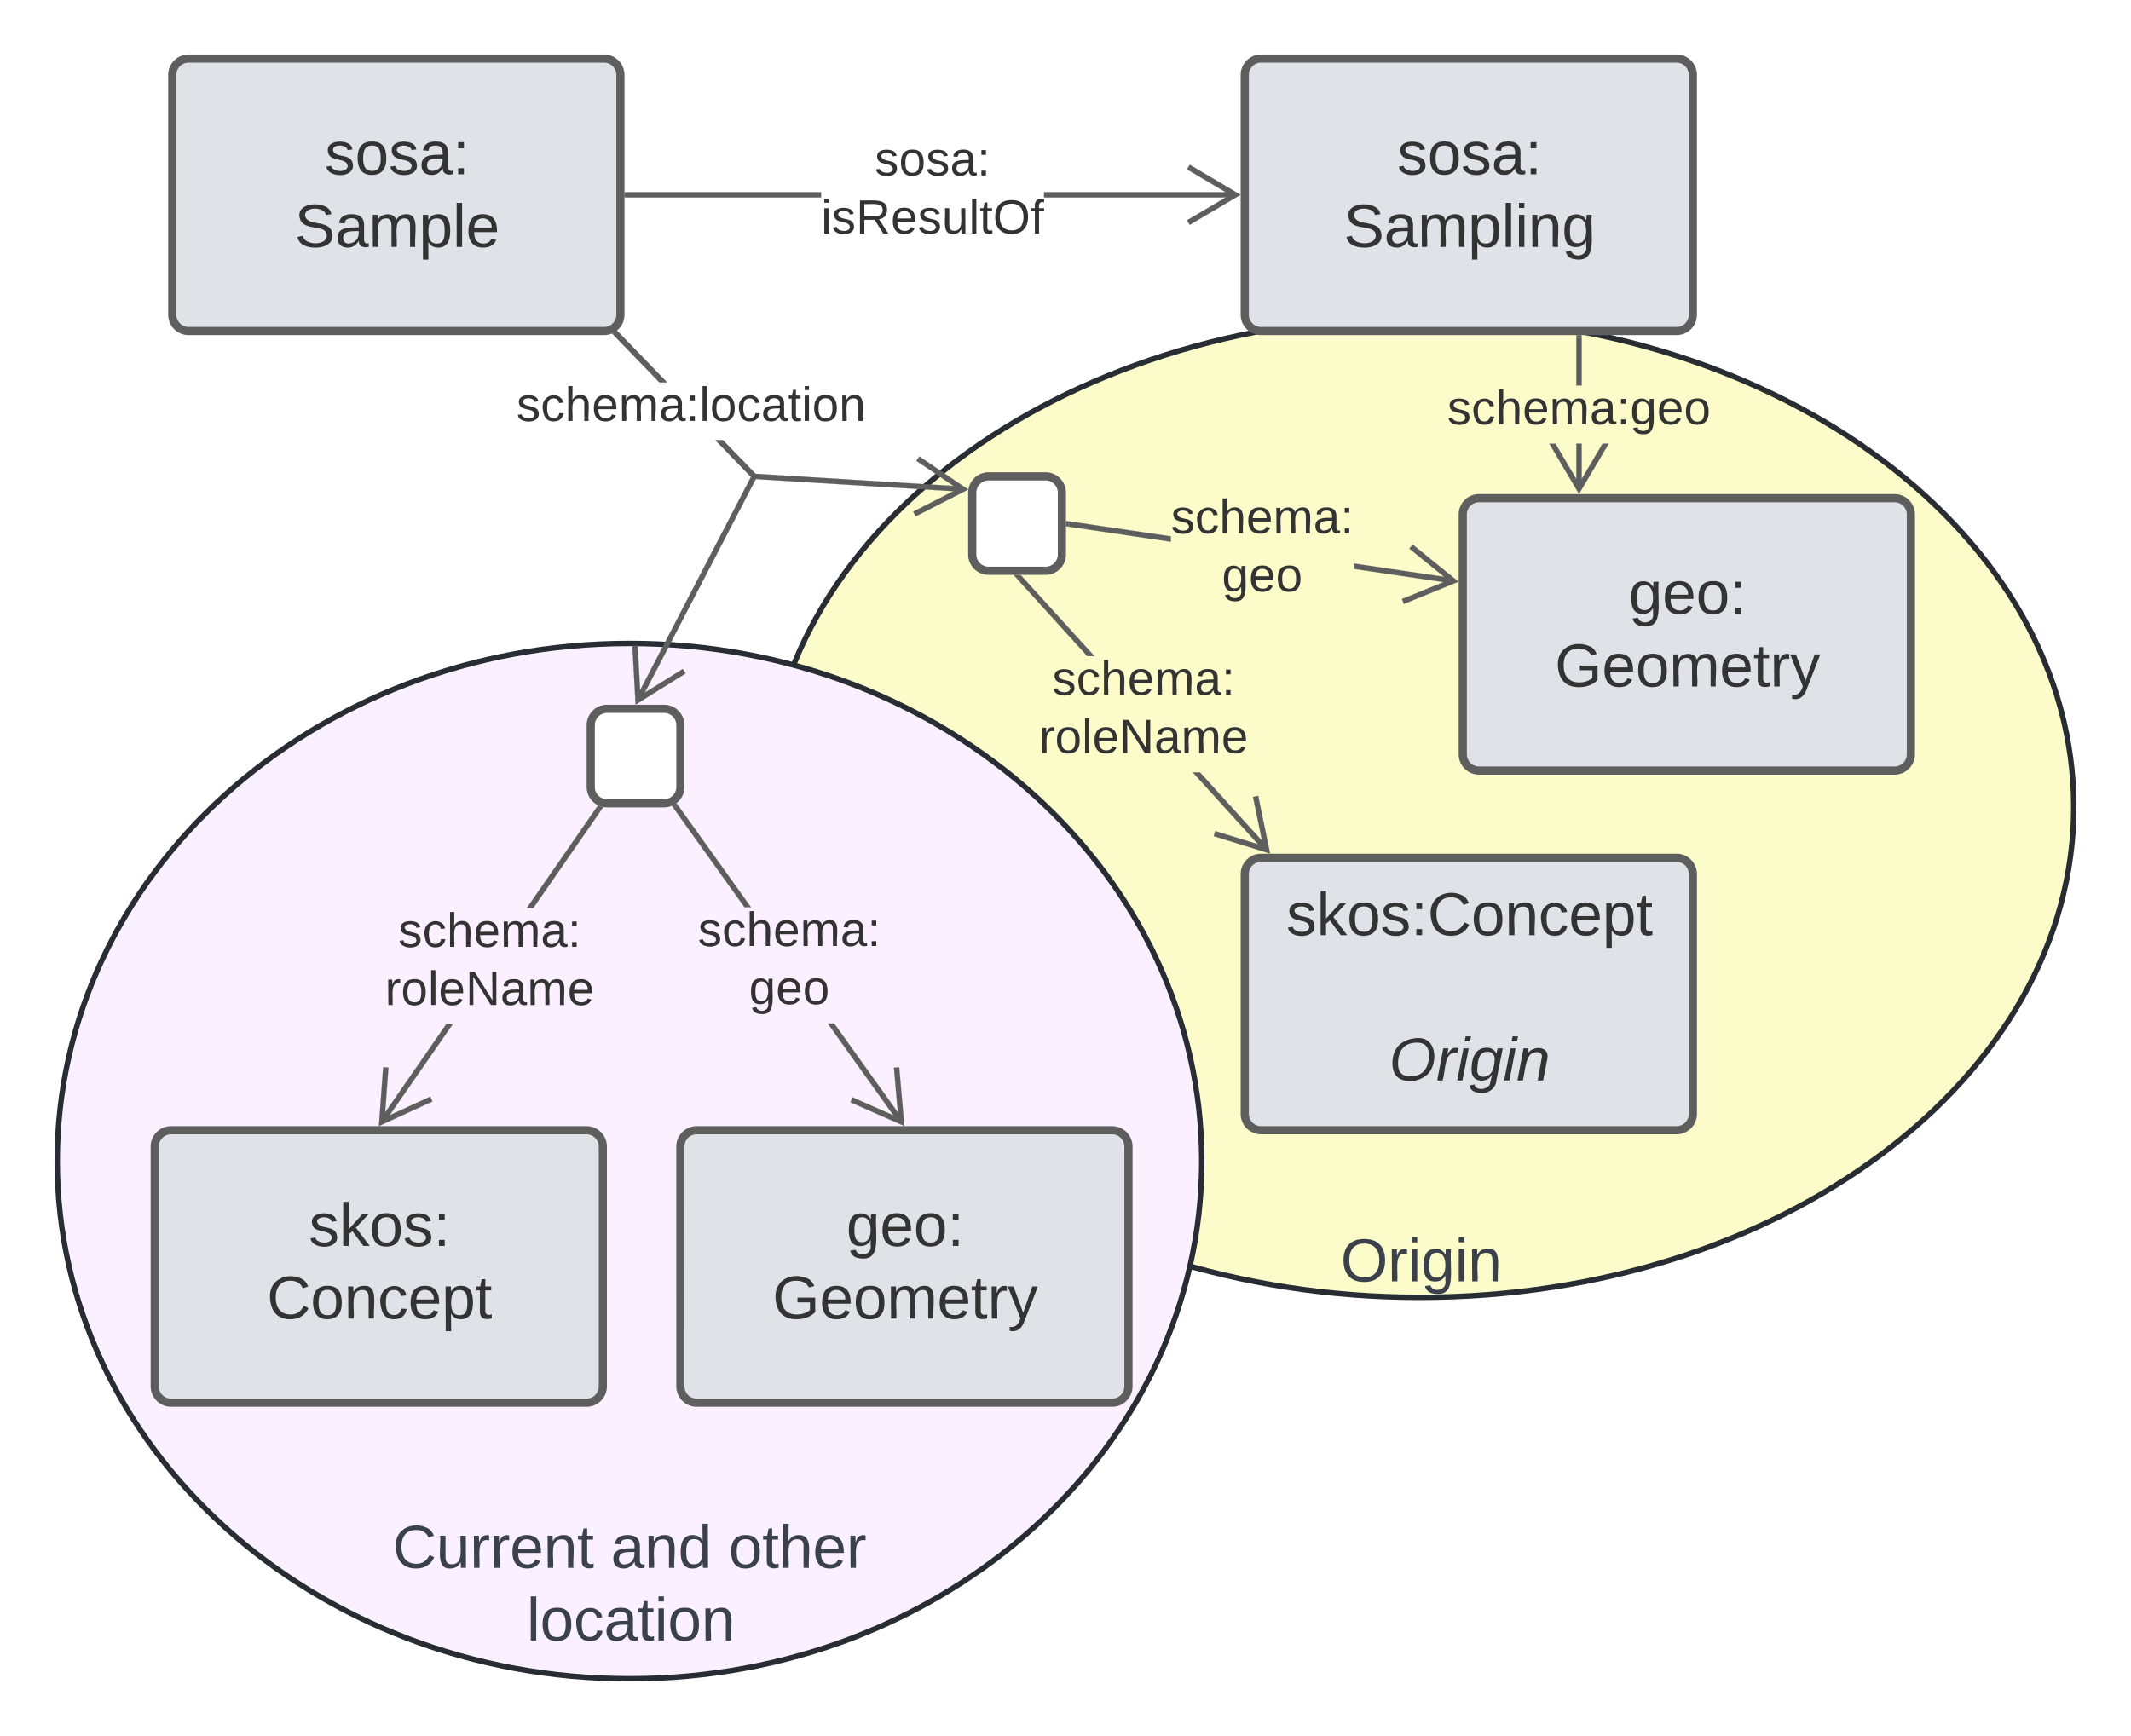 <svg xmlns="http://www.w3.org/2000/svg" xmlns:xlink="http://www.w3.org/1999/xlink" xmlns:lucid="lucid" width="782" height="637.17"><g transform="translate(-99 -843.833)" lucid:page-tab-id="1jr.oXSceHeA"><path d="M0 500h1000v1000H0z" fill="#fff"/><path d="M860 1140c0 99.4-107.45 180-240 180s-240-80.6-240-180 107.45-180 240-180 240 80.6 240 180z" stroke="#282c33" stroke-width="2" fill="#fcfcca"/><use xlink:href="#a" transform="matrix(1,0,0,1,385,965) translate(205.968 349.141)"/><path d="M540 1270c0 104.93-94.02 190-210 190s-210-85.07-210-190 94.02-190 210-190 210 85.07 210 190z" stroke="#282c33" stroke-width="2" fill="#fbf0ff"/><use xlink:href="#b" transform="matrix(1,0,0,1,125,1085) translate(118.091 334.28)"/><use xlink:href="#c" transform="matrix(1,0,0,1,125,1085) translate(198.153 334.28)"/><use xlink:href="#d" transform="matrix(1,0,0,1,125,1085) translate(241.363 334.28)"/><use xlink:href="#e" transform="matrix(1,0,0,1,125,1085) translate(167.295 360.947)"/><path d="M162.22 871.33a6 6 0 0 1 6-6h152.45a6 6 0 0 1 6 6v88a6 6 0 0 1-6 6H168.22a6 6 0 0 1-6-6z" stroke="#5e5e5e" stroke-width="3" fill="#dfe3e8"/><use xlink:href="#f" transform="matrix(1,0,0,1,167.222,870.333) translate(50.957 37.465)"/><use xlink:href="#g" transform="matrix(1,0,0,1,167.222,870.333) translate(39.907 64.132)"/><path d="M555.78 871.33a6 6 0 0 1 6-6h152.44a6 6 0 0 1 6 6v88a6 6 0 0 1-6 6H561.78a6 6 0 0 1-6-6z" stroke="#5e5e5e" stroke-width="3" fill="#dfe3e8"/><use xlink:href="#f" transform="matrix(1,0,0,1,560.778,870.333) translate(50.957 37.465)"/><use xlink:href="#h" transform="matrix(1,0,0,1,560.778,870.333) translate(31.296 64.132)"/><path d="M400.3 916.3h-71.13v-1.94h71.14zm152.16 0h-70.32v-1.94h70.32z" stroke="#5e5e5e" stroke-width=".05" fill="#5e5e5e"/><path d="M329.2 916.3h-1.03v-1.94h1.02z" fill="#5e5e5e"/><path stroke="#5e5e5e" stroke-width=".05" fill="#5e5e5e"/><path d="M554.23 915.33l-18.63 11.02-1-1.68 15.8-9.34-15.8-9.34 1-1.7z" stroke="#5e5e5e" stroke-width=".05" fill="#5e5e5e"/><use xlink:href="#i" transform="matrix(1,0,0,1,400.309,894) translate(19.684 14.222)"/><use xlink:href="#j" transform="matrix(1,0,0,1,400.309,894) translate(0.005 35.556)"/><path d="M635.78 1032.67a6 6 0 0 1 6-6h152.44a6 6 0 0 1 6 6v88a6 6 0 0 1-6 6H641.78a6 6 0 0 1-6-6z" stroke="#5e5e5e" stroke-width="3" fill="#dfe3e8"/><use xlink:href="#k" transform="matrix(1,0,0,1,640.778,1031.667) translate(55.895 37.465)"/><use xlink:href="#l" transform="matrix(1,0,0,1,640.778,1031.667) translate(28.796 64.132)"/><path d="M679.42 1023.35h-1.95v-16.68h1.95zm0-38.02h-1.95v-17.5h1.95z" stroke="#5e5e5e" stroke-width=".05" fill="#5e5e5e"/><path d="M679.42 967.86h-1.95v-1.03h1.95z" fill="#5e5e5e"/><path stroke="#5e5e5e" stroke-width=".05" fill="#5e5e5e"/><path d="M678.44 1025.12l-10.9-18.45h2.26l8.64 14.62 8.65-14.63h2.26z" stroke="#5e5e5e" stroke-width=".05" fill="#5e5e5e"/><use xlink:href="#m" transform="matrix(1,0,0,1,630.074,985.333) translate(0.005 14.222)"/><path d="M455.78 1024.67a6 6 0 0 1 6-6h20.9a6 6 0 0 1 6 6v22.66a6 6 0 0 1-6 6h-20.9a6 6 0 0 1-6-6z" stroke="#5e5e5e" stroke-width="3" fill="#fff"/><path d="M376.2 1017.72l76.4 4.7-.1 1.93-77.16-4.73-13.72-14.18h2.7zm-32.52-33.6h-2.7l-16.44-17 1.4-1.35z" stroke="#5e5e5e" stroke-width=".05" fill="#5e5e5e"/><path d="M325.95 965.8l-1.4 1.35-.92-.95.44-.18 1-.62.28-.23z" fill="#5e5e5e"/><path stroke="#5e5e5e" stroke-width=".05" fill="#5e5e5e"/><path d="M454.32 1023.5l-19.28 9.85-.9-1.74 16.35-8.34-15.2-10.3 1.1-1.6z" stroke="#5e5e5e" stroke-width=".05" fill="#5e5e5e"/><use xlink:href="#n" transform="matrix(1,0,0,1,288.525,984.106) translate(0.005 14.222)"/><path d="M555.78 1164.67a6 6 0 0 1 6-6h152.44a6 6 0 0 1 6 6v88a6 6 0 0 1-6 6H561.78a6 6 0 0 1-6-6z" stroke="#5e5e5e" stroke-width="3" fill="#dfe3e8"/><use xlink:href="#o" transform="matrix(1,0,0,1,560.778,1163.667) translate(10.247 23.403)"/><use xlink:href="#p" transform="matrix(1,0,0,1,560.778,1163.667) translate(77.5 50.069)"/><use xlink:href="#q" transform="matrix(1,0,0,1,560.778,1163.667) translate(47.963 76.736)"/><path d="M564.6 1155.16l-1.43 1.32-26.46-29.15h2.65zm-63.98-70.5H498l-25.83-28.43 1.45-1.3z" stroke="#5e5e5e" stroke-width=".05" fill="#5e5e5e"/><path d="M473.63 1054.94l-1.44 1.3-1.3-1.4h2.64z" fill="#5e5e5e"/><path stroke="#5e5e5e" stroke-width=".05" fill="#5e5e5e"/><path d="M565.08 1157.13l-20.7-6.4.6-1.85 17.52 5.4-3.7-17.96 1.9-.4z" stroke="#5e5e5e" stroke-width=".05" fill="#5e5e5e"/><use xlink:href="#r" transform="matrix(1,0,0,1,480.247,1084.667) translate(4.869 14.222)"/><use xlink:href="#s" transform="matrix(1,0,0,1,480.247,1084.667) translate(0.005 35.556)"/><path d="M632.62 1056.1l-.28 1.93-36.56-5.4v-1.98zm-103.95-15.4v1.98l-37.66-5.57.3-1.92z" stroke="#5e5e5e" stroke-width=".05" fill="#5e5e5e"/><path d="M491.32 1035.2l-.28 1.9-.87-.1v-2z" fill="#5e5e5e"/><path stroke="#5e5e5e" stroke-width=".05" fill="#5e5e5e"/><path d="M634.23 1057.33l-20.05 8.17-.73-1.8 17-6.93-14.27-11.56 1.23-1.5z" stroke="#5e5e5e" stroke-width=".05" fill="#5e5e5e"/><use xlink:href="#r" transform="matrix(1,0,0,1,528.667,1025.333) translate(0.005 14.222)"/><use xlink:href="#t" transform="matrix(1,0,0,1,528.667,1025.333) translate(18.746 35.556)"/><path d="M348.67 1264.67a6 6 0 0 1 6-6H507.1a6 6 0 0 1 6 6v88a6 6 0 0 1-6 6H354.68a6 6 0 0 1-6-6z" stroke="#5e5e5e" stroke-width="3" fill="#dfe3e8"/><use xlink:href="#k" transform="matrix(1,0,0,1,353.667,1263.667) translate(55.895 37.465)"/><use xlink:href="#l" transform="matrix(1,0,0,1,353.667,1263.667) translate(28.796 64.132)"/><path d="M315.78 1110a6 6 0 0 1 6-6h20.9a6 6 0 0 1 6 6v22.67a6 6 0 0 1-6 6h-20.9a6 6 0 0 1-6-6z" stroke="#5e5e5e" stroke-width="3" fill="#fff"/><path d="M376.97 1018.5l-43.04 82.84-1.74-.9 42.4-81.6-12.98-13.4h2.7zm-33.3-34.4h-2.7l-16.44-16.97 1.4-1.36z" stroke="#5e5e5e" stroke-width=".05" fill="#5e5e5e"/><path d="M325.95 965.8l-1.4 1.35-.92-.95.44-.18 1-.62.28-.23z" fill="#5e5e5e"/><path stroke="#5e5e5e" stroke-width=".05" fill="#5e5e5e"/><path d="M334 1099.06l15.58-9.7 1.04 1.64-18.38 11.46-1.18-21.62 1.94-.1z" stroke="#5e5e5e" stroke-width=".05" fill="#5e5e5e"/><path d="M155.78 1264.67a6 6 0 0 1 6-6h152.44a6 6 0 0 1 6 6v88a6 6 0 0 1-6 6H161.78a6 6 0 0 1-6-6z" stroke="#5e5e5e" stroke-width="3" fill="#dfe3e8"/><g><use xlink:href="#u" transform="matrix(1,0,0,1,160.778,1263.667) translate(51.574 37.465)"/><use xlink:href="#v" transform="matrix(1,0,0,1,160.778,1263.667) translate(36.173 64.132)"/></g><path d="M239.84 1256.23l-1.6-1.1 24.48-35.32h2.38zm79.8-115.07l-24.95 35.98h-2.4l25.74-37.1z" stroke="#5e5e5e" stroke-width=".05" fill="#5e5e5e"/><path d="M319.46 1139.8l.96.24-.8 1.14-1.6-1.1.47-.68z" fill="#5e5e5e"/><path stroke="#5e5e5e" stroke-width=".05" fill="#5e5e5e"/><path d="M241.54 1235.67l-1.33 18.3 16.7-7.65.8 1.78-19.67 9.03 1.56-21.6z" stroke="#5e5e5e" stroke-width=".05" fill="#5e5e5e"/><g><use xlink:href="#r" transform="matrix(1,0,0,1,240.285,1177.142) translate(4.869 14.222)"/><use xlink:href="#s" transform="matrix(1,0,0,1,240.285,1177.142) translate(0.005 35.556)"/></g><path d="M430.62 1255.12l-1.58 1.14-26.3-36.78h2.38zm-56.03-78.3h-2.4l-25.98-36.3 1.58-1.14z" stroke="#5e5e5e" stroke-width=".05" fill="#5e5e5e"/><path d="M347.82 1139.4l-1.6 1.14-.68-.97.53-.22 1-.6.17-.15z" fill="#5e5e5e"/><path stroke="#5e5e5e" stroke-width=".05" fill="#5e5e5e"/><path d="M430.86 1257.13l-19.8-8.74.78-1.8 16.8 7.4-1.6-18.27 1.94-.17z" stroke="#5e5e5e" stroke-width=".05" fill="#5e5e5e"/><g><use xlink:href="#r" transform="matrix(1,0,0,1,355.104,1176.817) translate(0.005 14.222)"/><use xlink:href="#t" transform="matrix(1,0,0,1,355.104,1176.817) translate(18.746 35.556)"/></g><defs><path fill="#3a414a" d="M140-251c81 0 123 46 123 126C263-46 219 4 140 4 59 4 17-45 17-125s42-126 123-126zm0 227c63 0 89-41 89-101s-29-99-89-99c-61 0-89 39-89 99S79-25 140-24" id="w"/><path fill="#3a414a" d="M114-163C36-179 61-72 57 0H25l-1-190h30c1 12-1 29 2 39 6-27 23-49 58-41v29" id="x"/><path fill="#3a414a" d="M24-231v-30h32v30H24zM24 0v-190h32V0H24" id="y"/><path fill="#3a414a" d="M177-190C167-65 218 103 67 71c-23-6-38-20-44-43l32-5c15 47 100 32 89-28v-30C133-14 115 1 83 1 29 1 15-40 15-95c0-56 16-97 71-98 29-1 48 16 59 35 1-10 0-23 2-32h30zM94-22c36 0 50-32 50-73 0-42-14-75-50-75-39 0-46 34-46 75s6 73 46 73" id="z"/><path fill="#3a414a" d="M117-194c89-4 53 116 60 194h-32v-121c0-31-8-49-39-48C34-167 62-67 57 0H25l-1-190h30c1 10-1 24 2 32 11-22 29-35 61-36" id="A"/><g id="a"><use transform="matrix(0.062,0,0,0.062,0,0)" xlink:href="#w"/><use transform="matrix(0.062,0,0,0.062,17.284,0)" xlink:href="#x"/><use transform="matrix(0.062,0,0,0.062,24.63,0)" xlink:href="#y"/><use transform="matrix(0.062,0,0,0.062,29.506,0)" xlink:href="#z"/><use transform="matrix(0.062,0,0,0.062,41.852,0)" xlink:href="#y"/><use transform="matrix(0.062,0,0,0.062,46.728,0)" xlink:href="#A"/></g><path fill="#3a414a" d="M212-179c-10-28-35-45-73-45-59 0-87 40-87 99 0 60 29 101 89 101 43 0 62-24 78-52l27 14C228-24 195 4 139 4 59 4 22-46 18-125c-6-104 99-153 187-111 19 9 31 26 39 46" id="B"/><path fill="#3a414a" d="M84 4C-5 8 30-112 23-190h32v120c0 31 7 50 39 49 72-2 45-101 50-169h31l1 190h-30c-1-10 1-25-2-33-11 22-28 36-60 37" id="C"/><path fill="#3a414a" d="M100-194c63 0 86 42 84 106H49c0 40 14 67 53 68 26 1 43-12 49-29l28 8c-11 28-37 45-77 45C44 4 14-33 15-96c1-61 26-98 85-98zm52 81c6-60-76-77-97-28-3 7-6 17-6 28h103" id="D"/><path fill="#3a414a" d="M59-47c-2 24 18 29 38 22v24C64 9 27 4 27-40v-127H5v-23h24l9-43h21v43h35v23H59v120" id="E"/><g id="b"><use transform="matrix(0.062,0,0,0.062,0,0)" xlink:href="#B"/><use transform="matrix(0.062,0,0,0.062,15.988,0)" xlink:href="#C"/><use transform="matrix(0.062,0,0,0.062,28.333,0)" xlink:href="#x"/><use transform="matrix(0.062,0,0,0.062,35.679,0)" xlink:href="#x"/><use transform="matrix(0.062,0,0,0.062,43.025,0)" xlink:href="#D"/><use transform="matrix(0.062,0,0,0.062,55.37,0)" xlink:href="#A"/><use transform="matrix(0.062,0,0,0.062,67.716,0)" xlink:href="#E"/></g><path fill="#3a414a" d="M141-36C126-15 110 5 73 4 37 3 15-17 15-53c-1-64 63-63 125-63 3-35-9-54-41-54-24 1-41 7-42 31l-33-3c5-37 33-52 76-52 45 0 72 20 72 64v82c-1 20 7 32 28 27v20c-31 9-61-2-59-35zM48-53c0 20 12 33 32 33 41-3 63-29 60-74-43 2-92-5-92 41" id="F"/><path fill="#3a414a" d="M85-194c31 0 48 13 60 33l-1-100h32l1 261h-30c-2-10 0-23-3-31C134-8 116 4 85 4 32 4 16-35 15-94c0-66 23-100 70-100zm9 24c-40 0-46 34-46 75 0 40 6 74 45 74 42 0 51-32 51-76 0-42-9-74-50-73" id="G"/><g id="c"><use transform="matrix(0.062,0,0,0.062,0,0)" xlink:href="#F"/><use transform="matrix(0.062,0,0,0.062,12.346,0)" xlink:href="#A"/><use transform="matrix(0.062,0,0,0.062,24.691,0)" xlink:href="#G"/></g><path fill="#3a414a" d="M100-194c62-1 85 37 85 99 1 63-27 99-86 99S16-35 15-95c0-66 28-99 85-99zM99-20c44 1 53-31 53-75 0-43-8-75-51-75s-53 32-53 75 10 74 51 75" id="H"/><path fill="#3a414a" d="M106-169C34-169 62-67 57 0H25v-261h32l-1 103c12-21 28-36 61-36 89 0 53 116 60 194h-32v-121c2-32-8-49-39-48" id="I"/><g id="d"><use transform="matrix(0.062,0,0,0.062,0,0)" xlink:href="#H"/><use transform="matrix(0.062,0,0,0.062,12.346,0)" xlink:href="#E"/><use transform="matrix(0.062,0,0,0.062,18.519,0)" xlink:href="#I"/><use transform="matrix(0.062,0,0,0.062,30.864,0)" xlink:href="#D"/><use transform="matrix(0.062,0,0,0.062,43.21,0)" xlink:href="#x"/></g><path fill="#3a414a" d="M24 0v-261h32V0H24" id="J"/><path fill="#3a414a" d="M96-169c-40 0-48 33-48 73s9 75 48 75c24 0 41-14 43-38l32 2c-6 37-31 61-74 61-59 0-76-41-82-99-10-93 101-131 147-64 4 7 5 14 7 22l-32 3c-4-21-16-35-41-35" id="K"/><g id="e"><use transform="matrix(0.062,0,0,0.062,0,0)" xlink:href="#J"/><use transform="matrix(0.062,0,0,0.062,4.877,0)" xlink:href="#H"/><use transform="matrix(0.062,0,0,0.062,17.222,0)" xlink:href="#K"/><use transform="matrix(0.062,0,0,0.062,28.333,0)" xlink:href="#F"/><use transform="matrix(0.062,0,0,0.062,40.679,0)" xlink:href="#E"/><use transform="matrix(0.062,0,0,0.062,46.852,0)" xlink:href="#y"/><use transform="matrix(0.062,0,0,0.062,51.728,0)" xlink:href="#H"/><use transform="matrix(0.062,0,0,0.062,64.074,0)" xlink:href="#A"/></g><path fill="#333" d="M135-143c-3-34-86-38-87 0 15 53 115 12 119 90S17 21 10-45l28-5c4 36 97 45 98 0-10-56-113-15-118-90-4-57 82-63 122-42 12 7 21 19 24 35" id="L"/><path fill="#333" d="M100-194c62-1 85 37 85 99 1 63-27 99-86 99S16-35 15-95c0-66 28-99 85-99zM99-20c44 1 53-31 53-75 0-43-8-75-51-75s-53 32-53 75 10 74 51 75" id="M"/><path fill="#333" d="M141-36C126-15 110 5 73 4 37 3 15-17 15-53c-1-64 63-63 125-63 3-35-9-54-41-54-24 1-41 7-42 31l-33-3c5-37 33-52 76-52 45 0 72 20 72 64v82c-1 20 7 32 28 27v20c-31 9-61-2-59-35zM48-53c0 20 12 33 32 33 41-3 63-29 60-74-43 2-92-5-92 41" id="N"/><path fill="#333" d="M33-154v-36h34v36H33zM33 0v-36h34V0H33" id="O"/><g id="f"><use transform="matrix(0.062,0,0,0.062,0,0)" xlink:href="#L"/><use transform="matrix(0.062,0,0,0.062,11.111,0)" xlink:href="#M"/><use transform="matrix(0.062,0,0,0.062,23.457,0)" xlink:href="#L"/><use transform="matrix(0.062,0,0,0.062,34.568,0)" xlink:href="#N"/><use transform="matrix(0.062,0,0,0.062,46.914,0)" xlink:href="#O"/></g><path fill="#333" d="M185-189c-5-48-123-54-124 2 14 75 158 14 163 119 3 78-121 87-175 55-17-10-28-26-33-46l33-7c5 56 141 63 141-1 0-78-155-14-162-118-5-82 145-84 179-34 5 7 8 16 11 25" id="P"/><path fill="#333" d="M210-169c-67 3-38 105-44 169h-31v-121c0-29-5-50-35-48C34-165 62-65 56 0H25l-1-190h30c1 10-1 24 2 32 10-44 99-50 107 0 11-21 27-35 58-36 85-2 47 119 55 194h-31v-121c0-29-5-49-35-48" id="Q"/><path fill="#333" d="M115-194c55 1 70 41 70 98S169 2 115 4C84 4 66-9 55-30l1 105H24l-1-265h31l2 30c10-21 28-34 59-34zm-8 174c40 0 45-34 45-75s-6-73-45-74c-42 0-51 32-51 76 0 43 10 73 51 73" id="R"/><path fill="#333" d="M24 0v-261h32V0H24" id="S"/><path fill="#333" d="M100-194c63 0 86 42 84 106H49c0 40 14 67 53 68 26 1 43-12 49-29l28 8c-11 28-37 45-77 45C44 4 14-33 15-96c1-61 26-98 85-98zm52 81c6-60-76-77-97-28-3 7-6 17-6 28h103" id="T"/><g id="g"><use transform="matrix(0.062,0,0,0.062,0,0)" xlink:href="#P"/><use transform="matrix(0.062,0,0,0.062,14.815,0)" xlink:href="#N"/><use transform="matrix(0.062,0,0,0.062,27.16,0)" xlink:href="#Q"/><use transform="matrix(0.062,0,0,0.062,45.617,0)" xlink:href="#R"/><use transform="matrix(0.062,0,0,0.062,57.963,0)" xlink:href="#S"/><use transform="matrix(0.062,0,0,0.062,62.84,0)" xlink:href="#T"/></g><path fill="#333" d="M24-231v-30h32v30H24zM24 0v-190h32V0H24" id="U"/><path fill="#333" d="M117-194c89-4 53 116 60 194h-32v-121c0-31-8-49-39-48C34-167 62-67 57 0H25l-1-190h30c1 10-1 24 2 32 11-22 29-35 61-36" id="V"/><path fill="#333" d="M177-190C167-65 218 103 67 71c-23-6-38-20-44-43l32-5c15 47 100 32 89-28v-30C133-14 115 1 83 1 29 1 15-40 15-95c0-56 16-97 71-98 29-1 48 16 59 35 1-10 0-23 2-32h30zM94-22c36 0 50-32 50-73 0-42-14-75-50-75-39 0-46 34-46 75s6 73 46 73" id="W"/><g id="h"><use transform="matrix(0.062,0,0,0.062,0,0)" xlink:href="#P"/><use transform="matrix(0.062,0,0,0.062,14.815,0)" xlink:href="#N"/><use transform="matrix(0.062,0,0,0.062,27.16,0)" xlink:href="#Q"/><use transform="matrix(0.062,0,0,0.062,45.617,0)" xlink:href="#R"/><use transform="matrix(0.062,0,0,0.062,57.963,0)" xlink:href="#S"/><use transform="matrix(0.062,0,0,0.062,62.84,0)" xlink:href="#U"/><use transform="matrix(0.062,0,0,0.062,67.716,0)" xlink:href="#V"/><use transform="matrix(0.062,0,0,0.062,80.062,0)" xlink:href="#W"/></g><g id="i"><use transform="matrix(0.049,0,0,0.049,0,0)" xlink:href="#L"/><use transform="matrix(0.049,0,0,0.049,8.889,0)" xlink:href="#M"/><use transform="matrix(0.049,0,0,0.049,18.765,0)" xlink:href="#L"/><use transform="matrix(0.049,0,0,0.049,27.654,0)" xlink:href="#N"/><use transform="matrix(0.049,0,0,0.049,37.531,0)" xlink:href="#O"/></g><path fill="#333" d="M233-177c-1 41-23 64-60 70L243 0h-38l-65-103H63V0H30v-248c88 3 205-21 203 71zM63-129c60-2 137 13 137-47 0-61-80-42-137-45v92" id="X"/><path fill="#333" d="M84 4C-5 8 30-112 23-190h32v120c0 31 7 50 39 49 72-2 45-101 50-169h31l1 190h-30c-1-10 1-25-2-33-11 22-28 36-60 37" id="Y"/><path fill="#333" d="M59-47c-2 24 18 29 38 22v24C64 9 27 4 27-40v-127H5v-23h24l9-43h21v43h35v23H59v120" id="Z"/><path fill="#333" d="M140-251c81 0 123 46 123 126C263-46 219 4 140 4 59 4 17-45 17-125s42-126 123-126zm0 227c63 0 89-41 89-101s-29-99-89-99c-61 0-89 39-89 99S79-25 140-24" id="aa"/><path fill="#333" d="M101-234c-31-9-42 10-38 44h38v23H63V0H32v-167H5v-23h27c-7-52 17-82 69-68v24" id="ab"/><g id="j"><use transform="matrix(0.049,0,0,0.049,0,0)" xlink:href="#U"/><use transform="matrix(0.049,0,0,0.049,3.901,0)" xlink:href="#L"/><use transform="matrix(0.049,0,0,0.049,12.79,0)" xlink:href="#X"/><use transform="matrix(0.049,0,0,0.049,25.58,0)" xlink:href="#T"/><use transform="matrix(0.049,0,0,0.049,35.457,0)" xlink:href="#L"/><use transform="matrix(0.049,0,0,0.049,44.346,0)" xlink:href="#Y"/><use transform="matrix(0.049,0,0,0.049,54.222,0)" xlink:href="#S"/><use transform="matrix(0.049,0,0,0.049,58.123,0)" xlink:href="#Z"/><use transform="matrix(0.049,0,0,0.049,63.062,0)" xlink:href="#aa"/><use transform="matrix(0.049,0,0,0.049,76.889,0)" xlink:href="#ab"/></g><g id="k"><use transform="matrix(0.062,0,0,0.062,0,0)" xlink:href="#W"/><use transform="matrix(0.062,0,0,0.062,12.346,0)" xlink:href="#T"/><use transform="matrix(0.062,0,0,0.062,24.691,0)" xlink:href="#M"/><use transform="matrix(0.062,0,0,0.062,37.037,0)" xlink:href="#O"/></g><path fill="#333" d="M143 4C61 4 22-44 18-125c-5-107 100-154 193-111 17 8 29 25 37 43l-32 9c-13-25-37-40-76-40-61 0-88 39-88 99 0 61 29 100 91 101 35 0 62-11 79-27v-45h-74v-28h105v86C228-13 192 4 143 4" id="ac"/><path fill="#333" d="M114-163C36-179 61-72 57 0H25l-1-190h30c1 12-1 29 2 39 6-27 23-49 58-41v29" id="ad"/><path fill="#333" d="M179-190L93 31C79 59 56 82 12 73V49c39 6 53-20 64-50L1-190h34L92-34l54-156h33" id="ae"/><g id="l"><use transform="matrix(0.062,0,0,0.062,0,0)" xlink:href="#ac"/><use transform="matrix(0.062,0,0,0.062,17.284,0)" xlink:href="#T"/><use transform="matrix(0.062,0,0,0.062,29.63,0)" xlink:href="#M"/><use transform="matrix(0.062,0,0,0.062,41.975,0)" xlink:href="#Q"/><use transform="matrix(0.062,0,0,0.062,60.432,0)" xlink:href="#T"/><use transform="matrix(0.062,0,0,0.062,72.778,0)" xlink:href="#Z"/><use transform="matrix(0.062,0,0,0.062,78.951,0)" xlink:href="#ad"/><use transform="matrix(0.062,0,0,0.062,86.296,0)" xlink:href="#ae"/></g><path fill="#333" d="M96-169c-40 0-48 33-48 73s9 75 48 75c24 0 41-14 43-38l32 2c-6 37-31 61-74 61-59 0-76-41-82-99-10-93 101-131 147-64 4 7 5 14 7 22l-32 3c-4-21-16-35-41-35" id="af"/><path fill="#333" d="M106-169C34-169 62-67 57 0H25v-261h32l-1 103c12-21 28-36 61-36 89 0 53 116 60 194h-32v-121c2-32-8-49-39-48" id="ag"/><g id="m"><use transform="matrix(0.049,0,0,0.049,0,0)" xlink:href="#L"/><use transform="matrix(0.049,0,0,0.049,8.889,0)" xlink:href="#af"/><use transform="matrix(0.049,0,0,0.049,17.778,0)" xlink:href="#ag"/><use transform="matrix(0.049,0,0,0.049,27.654,0)" xlink:href="#T"/><use transform="matrix(0.049,0,0,0.049,37.531,0)" xlink:href="#Q"/><use transform="matrix(0.049,0,0,0.049,52.296,0)" xlink:href="#N"/><use transform="matrix(0.049,0,0,0.049,62.173,0)" xlink:href="#O"/><use transform="matrix(0.049,0,0,0.049,67.111,0)" xlink:href="#W"/><use transform="matrix(0.049,0,0,0.049,76.988,0)" xlink:href="#T"/><use transform="matrix(0.049,0,0,0.049,86.864,0)" xlink:href="#M"/></g><g id="n"><use transform="matrix(0.049,0,0,0.049,0,0)" xlink:href="#L"/><use transform="matrix(0.049,0,0,0.049,8.889,0)" xlink:href="#af"/><use transform="matrix(0.049,0,0,0.049,17.778,0)" xlink:href="#ag"/><use transform="matrix(0.049,0,0,0.049,27.654,0)" xlink:href="#T"/><use transform="matrix(0.049,0,0,0.049,37.531,0)" xlink:href="#Q"/><use transform="matrix(0.049,0,0,0.049,52.296,0)" xlink:href="#N"/><use transform="matrix(0.049,0,0,0.049,62.173,0)" xlink:href="#O"/><use transform="matrix(0.049,0,0,0.049,67.111,0)" xlink:href="#S"/><use transform="matrix(0.049,0,0,0.049,71.012,0)" xlink:href="#M"/><use transform="matrix(0.049,0,0,0.049,80.889,0)" xlink:href="#af"/><use transform="matrix(0.049,0,0,0.049,89.778,0)" xlink:href="#N"/><use transform="matrix(0.049,0,0,0.049,99.654,0)" xlink:href="#Z"/><use transform="matrix(0.049,0,0,0.049,104.593,0)" xlink:href="#U"/><use transform="matrix(0.049,0,0,0.049,108.494,0)" xlink:href="#M"/><use transform="matrix(0.049,0,0,0.049,118.37,0)" xlink:href="#V"/></g><path fill="#333" d="M143 0L79-87 56-68V0H24v-261h32v163l83-92h37l-77 82L181 0h-38" id="ah"/><path fill="#333" d="M212-179c-10-28-35-45-73-45-59 0-87 40-87 99 0 60 29 101 89 101 43 0 62-24 78-52l27 14C228-24 195 4 139 4 59 4 22-46 18-125c-6-104 99-153 187-111 19 9 31 26 39 46" id="ai"/><g id="o"><use transform="matrix(0.062,0,0,0.062,0,0)" xlink:href="#L"/><use transform="matrix(0.062,0,0,0.062,11.111,0)" xlink:href="#ah"/><use transform="matrix(0.062,0,0,0.062,22.222,0)" xlink:href="#M"/><use transform="matrix(0.062,0,0,0.062,34.568,0)" xlink:href="#L"/><use transform="matrix(0.062,0,0,0.062,45.679,0)" xlink:href="#O"/><use transform="matrix(0.062,0,0,0.062,51.852,0)" xlink:href="#ai"/><use transform="matrix(0.062,0,0,0.062,67.84,0)" xlink:href="#M"/><use transform="matrix(0.062,0,0,0.062,80.185,0)" xlink:href="#V"/><use transform="matrix(0.062,0,0,0.062,92.531,0)" xlink:href="#af"/><use transform="matrix(0.062,0,0,0.062,103.642,0)" xlink:href="#T"/><use transform="matrix(0.062,0,0,0.062,115.988,0)" xlink:href="#R"/><use transform="matrix(0.062,0,0,0.062,128.333,0)" xlink:href="#Z"/></g><path fill="#333" d="M20-101c0-91 52-143 145-150 126-9 127 168 53 223-23 17-55 32-93 32C57 4 20-33 20-101zm216-33c5-57-18-91-73-90-77 1-110 51-110 125 0 49 23 75 73 75 72-1 104-45 110-110" id="aj"/><path fill="#333" d="M66-151c12-25 30-51 66-40l-6 26C45-176 58-65 38 0H6l36-190h30" id="ak"/><path fill="#333" d="M50-231l6-30h32l-6 30H50zM6 0l37-190h31L37 0H6" id="al"/><path fill="#333" d="M103-194c29 0 47 14 56 36 2-11 5-23 8-32h30L160-5C157 61 82 97 21 62 9 55 4 45 1 30l28-7c7 42 83 31 92-3 4-16 9-38 13-55-13 20-29 36-62 36-40 0-60-25-60-64 0-71 23-131 91-131zm4 24c-53 0-58 54-61 104-2 27 10 44 36 44 49 0 65-50 67-102 1-29-15-46-42-46" id="am"/><path fill="#333" d="M67-158c22-48 132-52 116 29L158 0h-32l25-140c3-38-53-32-70-12C52-117 51-52 38 0H6l36-190h30" id="an"/><g id="q"><use transform="matrix(0.062,0,0,0.062,0,0)" xlink:href="#aj"/><use transform="matrix(0.062,0,0,0.062,17.284,0)" xlink:href="#ak"/><use transform="matrix(0.062,0,0,0.062,24.63,0)" xlink:href="#al"/><use transform="matrix(0.062,0,0,0.062,29.506,0)" xlink:href="#am"/><use transform="matrix(0.062,0,0,0.062,41.852,0)" xlink:href="#al"/><use transform="matrix(0.062,0,0,0.062,46.728,0)" xlink:href="#an"/></g><g id="r"><use transform="matrix(0.049,0,0,0.049,0,0)" xlink:href="#L"/><use transform="matrix(0.049,0,0,0.049,8.889,0)" xlink:href="#af"/><use transform="matrix(0.049,0,0,0.049,17.778,0)" xlink:href="#ag"/><use transform="matrix(0.049,0,0,0.049,27.654,0)" xlink:href="#T"/><use transform="matrix(0.049,0,0,0.049,37.531,0)" xlink:href="#Q"/><use transform="matrix(0.049,0,0,0.049,52.296,0)" xlink:href="#N"/><use transform="matrix(0.049,0,0,0.049,62.173,0)" xlink:href="#O"/></g><path fill="#333" d="M190 0L58-211 59 0H30v-248h39L202-35l-2-213h31V0h-41" id="ao"/><g id="s"><use transform="matrix(0.049,0,0,0.049,0,0)" xlink:href="#ad"/><use transform="matrix(0.049,0,0,0.049,5.877,0)" xlink:href="#M"/><use transform="matrix(0.049,0,0,0.049,15.753,0)" xlink:href="#S"/><use transform="matrix(0.049,0,0,0.049,19.654,0)" xlink:href="#T"/><use transform="matrix(0.049,0,0,0.049,29.531,0)" xlink:href="#ao"/><use transform="matrix(0.049,0,0,0.049,42.321,0)" xlink:href="#N"/><use transform="matrix(0.049,0,0,0.049,52.198,0)" xlink:href="#Q"/><use transform="matrix(0.049,0,0,0.049,66.963,0)" xlink:href="#T"/></g><g id="t"><use transform="matrix(0.049,0,0,0.049,0,0)" xlink:href="#W"/><use transform="matrix(0.049,0,0,0.049,9.877,0)" xlink:href="#T"/><use transform="matrix(0.049,0,0,0.049,19.753,0)" xlink:href="#M"/></g><g id="u"><use transform="matrix(0.062,0,0,0.062,0,0)" xlink:href="#L"/><use transform="matrix(0.062,0,0,0.062,11.111,0)" xlink:href="#ah"/><use transform="matrix(0.062,0,0,0.062,22.222,0)" xlink:href="#M"/><use transform="matrix(0.062,0,0,0.062,34.568,0)" xlink:href="#L"/><use transform="matrix(0.062,0,0,0.062,45.679,0)" xlink:href="#O"/></g><g id="v"><use transform="matrix(0.062,0,0,0.062,0,0)" xlink:href="#ai"/><use transform="matrix(0.062,0,0,0.062,15.988,0)" xlink:href="#M"/><use transform="matrix(0.062,0,0,0.062,28.333,0)" xlink:href="#V"/><use transform="matrix(0.062,0,0,0.062,40.679,0)" xlink:href="#af"/><use transform="matrix(0.062,0,0,0.062,51.79,0)" xlink:href="#T"/><use transform="matrix(0.062,0,0,0.062,64.136,0)" xlink:href="#R"/><use transform="matrix(0.062,0,0,0.062,76.481,0)" xlink:href="#Z"/></g></defs></g></svg>